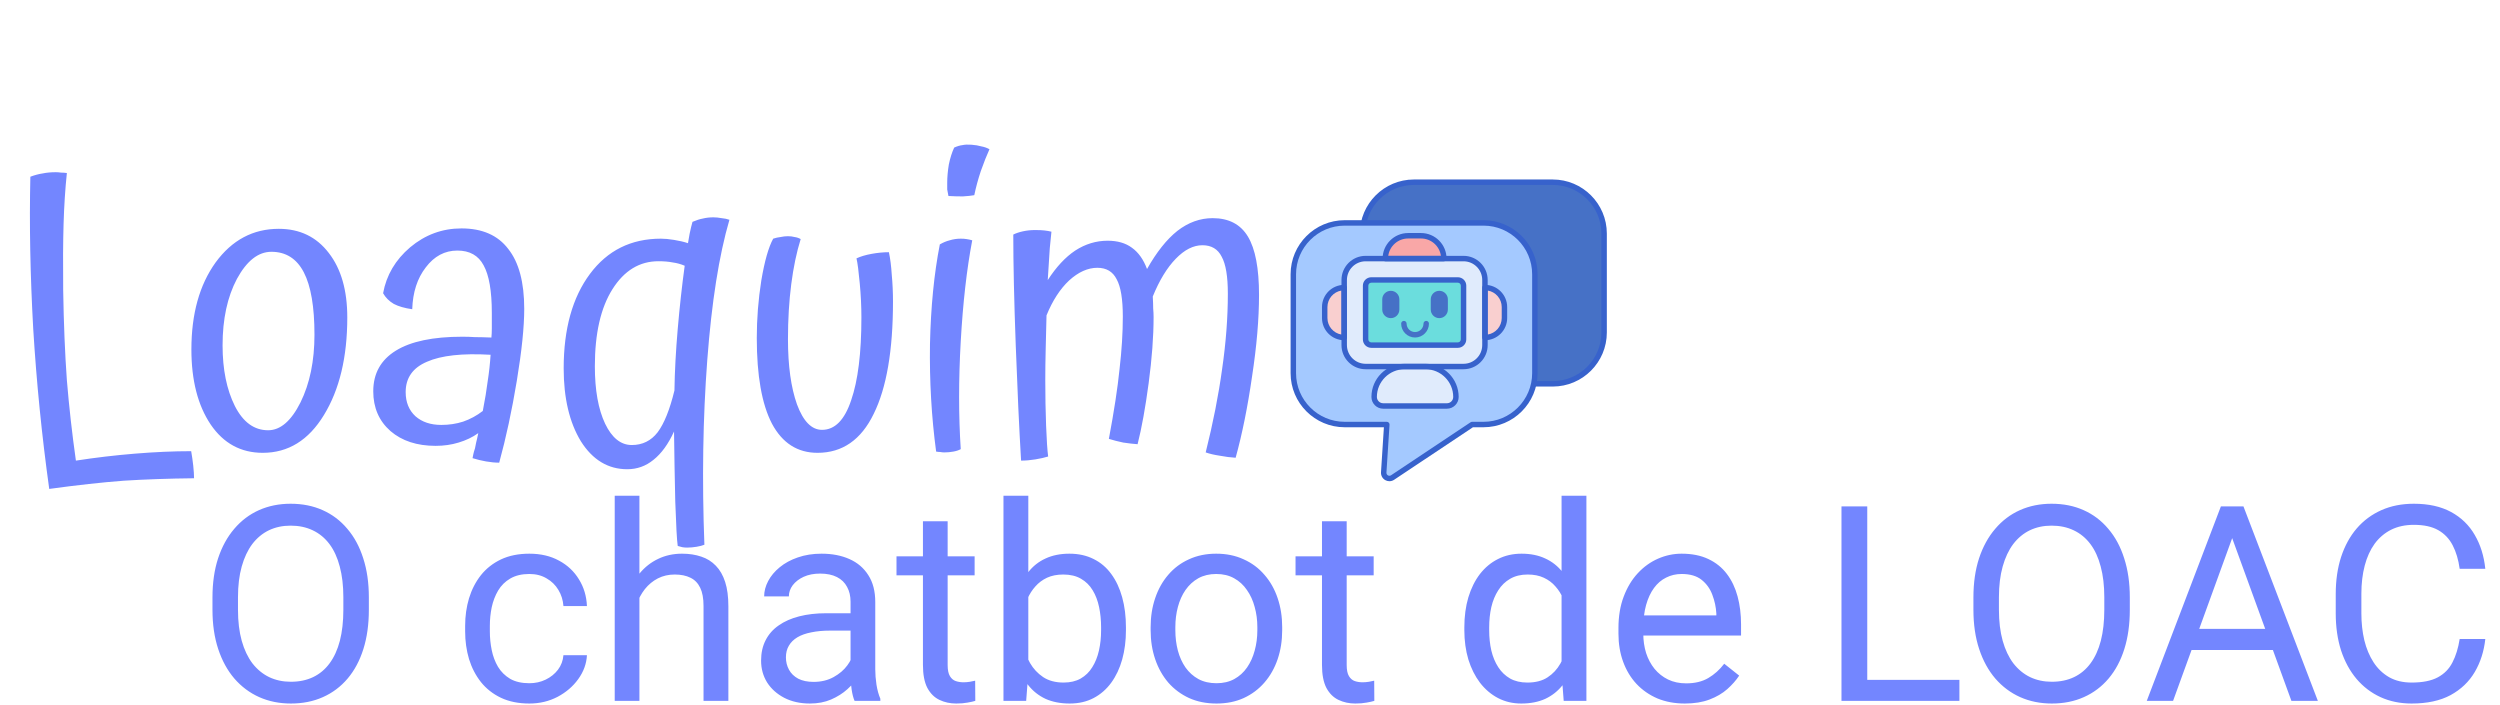 <svg width="585" height="165" viewBox="0 0 585 165" fill="none" xmlns="http://www.w3.org/2000/svg">
<path d="M44.736 105.576C44.928 106.664 45.088 107.784 45.216 108.936C45.344 110.152 45.408 111.144 45.408 111.912C39.456 111.976 33.952 112.168 28.896 112.488C23.84 112.872 18.048 113.512 11.52 114.408C9.792 101.992 8.544 89.512 7.776 76.968C7.072 64.36 6.848 52.488 7.104 41.352C8.128 40.968 9.088 40.712 9.984 40.584C10.88 40.392 11.904 40.296 13.056 40.296C13.44 40.296 13.856 40.328 14.304 40.392C14.752 40.392 15.2 40.424 15.648 40.488C15.264 44.136 15.008 48.072 14.88 52.296C14.752 56.52 14.72 61.704 14.784 67.848C14.912 75.72 15.2 82.76 15.648 88.968C16.16 95.176 16.864 101.448 17.76 107.784C22.304 107.08 26.912 106.536 31.584 106.152C36.256 105.768 40.64 105.576 44.736 105.576ZM44.786 81.768C44.786 73.448 46.674 66.664 50.45 61.416C54.29 56.168 59.218 53.544 65.234 53.544C70.162 53.544 74.066 55.432 76.946 59.208C79.826 62.92 81.266 67.944 81.266 74.28C81.266 83.56 79.442 91.176 75.794 97.128C72.21 103.016 67.442 105.96 61.49 105.96C56.37 105.96 52.306 103.752 49.298 99.336C46.29 94.856 44.786 89 44.786 81.768ZM73.586 78.312C73.586 71.784 72.754 66.92 71.09 63.72C69.426 60.52 66.898 58.92 63.506 58.92C60.434 58.92 57.746 61.032 55.442 65.256C53.202 69.48 52.082 74.664 52.082 80.808C52.082 86.44 53.042 91.176 54.962 95.016C56.882 98.792 59.474 100.68 62.738 100.68C65.618 100.68 68.146 98.504 70.322 94.152C72.498 89.736 73.586 84.456 73.586 78.312ZM122.67 72.264C122.67 76.488 122.094 82.088 120.942 89.064C119.79 96.04 118.414 102.44 116.814 108.264C115.854 108.264 114.83 108.168 113.742 107.976C112.654 107.784 111.598 107.528 110.574 107.208C110.638 106.952 110.702 106.632 110.766 106.248C110.83 105.928 110.958 105.48 111.15 104.904C111.342 103.88 111.502 103.144 111.63 102.696C111.758 102.184 111.854 101.736 111.918 101.352C110.574 102.312 109.038 103.048 107.31 103.56C105.646 104.072 103.854 104.328 101.934 104.328C97.582 104.328 94.062 103.176 91.374 100.872C88.686 98.504 87.342 95.4 87.342 91.56C87.342 87.4 89.102 84.232 92.622 82.056C96.142 79.88 101.326 78.792 108.174 78.792C109.198 78.792 110.19 78.824 111.15 78.888C112.11 78.888 113.39 78.92 114.99 78.984C115.054 78.344 115.086 77.64 115.086 76.872C115.086 76.104 115.086 74.888 115.086 73.224C115.086 68.104 114.446 64.392 113.166 62.088C111.95 59.784 109.902 58.632 107.022 58.632C104.078 58.632 101.614 59.944 99.63 62.568C97.646 65.128 96.59 68.392 96.462 72.36C94.67 72.104 93.23 71.688 92.142 71.112C91.054 70.472 90.222 69.64 89.646 68.616C90.414 64.392 92.526 60.808 95.982 57.864C99.502 54.92 103.502 53.448 107.982 53.448C112.846 53.448 116.494 55.048 118.926 58.248C121.422 61.384 122.67 66.056 122.67 72.264ZM94.926 91.752C94.926 94.12 95.694 96.008 97.23 97.416C98.766 98.76 100.782 99.432 103.278 99.432C105.07 99.432 106.766 99.176 108.366 98.664C110.03 98.088 111.566 97.256 112.974 96.168C113.486 93.544 113.87 91.208 114.126 89.16C114.446 87.112 114.67 85.064 114.798 83.016C108.206 82.632 103.246 83.176 99.918 84.648C96.59 86.056 94.926 88.424 94.926 91.752ZM164.828 127.464C164.38 127.656 163.772 127.816 163.004 127.944C162.236 128.072 161.5 128.136 160.796 128.136C160.348 128.136 159.964 128.104 159.644 128.04C159.324 127.976 158.972 127.88 158.588 127.752C158.396 126.472 158.204 123.016 158.012 117.384C157.884 111.816 157.788 106.344 157.724 100.968C156.38 103.912 154.78 106.12 152.924 107.592C151.132 109.064 149.084 109.8 146.78 109.8C142.3 109.8 138.684 107.624 135.932 103.272C133.244 98.856 131.9 93.16 131.9 86.184C131.9 76.968 133.948 69.608 138.044 64.104C142.14 58.6 147.676 55.848 154.652 55.848C155.548 55.848 156.572 55.944 157.724 56.136C158.94 56.328 160.028 56.584 160.988 56.904C161.052 56.584 161.18 55.848 161.372 54.696C161.628 53.48 161.852 52.552 162.044 51.912C162.94 51.528 163.74 51.272 164.444 51.144C165.212 50.952 166.044 50.856 166.94 50.856C167.516 50.856 168.156 50.92 168.86 51.048C169.564 51.112 170.172 51.24 170.684 51.432C168.252 59.752 166.524 70.696 165.5 84.264C164.476 97.832 164.252 112.232 164.828 127.464ZM139.196 85.704C139.196 91.272 139.996 95.752 141.596 99.144C143.196 102.472 145.276 104.136 147.836 104.136C150.332 104.136 152.348 103.144 153.884 101.16C155.42 99.112 156.732 95.848 157.82 91.368C157.884 86.952 158.14 82.152 158.588 76.968C159.036 71.784 159.58 66.856 160.22 62.184C159.324 61.8 158.396 61.544 157.436 61.416C156.476 61.224 155.356 61.128 154.076 61.128C149.66 61.128 146.076 63.304 143.324 67.656C140.572 72.008 139.196 78.024 139.196 85.704ZM191.296 105.96C186.624 105.96 183.072 103.688 180.64 99.144C178.272 94.6 177.088 87.912 177.088 79.08C177.088 74.6 177.44 70.12 178.144 65.64C178.912 61.096 179.84 57.832 180.928 55.848C181.504 55.656 182.08 55.528 182.656 55.464C183.232 55.336 183.808 55.272 184.384 55.272C184.96 55.272 185.472 55.336 185.92 55.464C186.432 55.528 186.912 55.688 187.36 55.944C186.4 59.016 185.664 62.536 185.152 66.504C184.64 70.472 184.384 74.76 184.384 79.368C184.384 85.576 185.088 90.664 186.496 94.632C187.968 98.6 189.92 100.584 192.352 100.584C195.36 100.584 197.632 98.28 199.168 93.672C200.768 89.064 201.568 82.6 201.568 74.28C201.568 71.72 201.44 69.064 201.184 66.312C200.928 63.496 200.672 61.544 200.416 60.456C201.376 60.008 202.56 59.656 203.968 59.4C205.376 59.144 206.72 59.016 208 59.016C208.32 60.488 208.544 62.248 208.672 64.296C208.864 66.344 208.96 68.424 208.96 70.536C208.96 81.992 207.456 90.76 204.448 96.84C201.504 102.92 197.12 105.96 191.296 105.96ZM227.311 33.864C228.207 33.928 228.975 34.056 229.615 34.248C230.319 34.376 230.959 34.6 231.535 34.92C230.895 36.328 230.223 38.024 229.519 40.008C228.879 41.928 228.367 43.816 227.983 45.672C227.279 45.8 226.383 45.896 225.295 45.96C224.207 45.96 223.087 45.928 221.935 45.864C221.807 45.288 221.711 44.776 221.647 44.328C221.647 43.816 221.647 43.304 221.647 42.792C221.647 41.448 221.775 40.008 222.031 38.472C222.351 36.936 222.767 35.624 223.279 34.536C223.983 34.216 224.623 34.024 225.199 33.96C225.775 33.832 226.479 33.8 227.311 33.864ZM219.919 57.192C220.687 56.744 221.455 56.424 222.223 56.232C223.055 55.976 223.919 55.848 224.815 55.848C225.327 55.848 225.775 55.88 226.159 55.944C226.607 56.008 227.055 56.104 227.503 56.232C226.223 62.952 225.327 70.824 224.815 79.848C224.303 88.872 224.303 97.288 224.815 105.096C224.367 105.352 223.791 105.544 223.087 105.672C222.383 105.8 221.679 105.864 220.975 105.864C220.655 105.864 220.335 105.832 220.015 105.768C219.759 105.768 219.439 105.736 219.055 105.672C217.967 97.544 217.487 89.16 217.615 80.52C217.807 71.816 218.575 64.04 219.919 57.192ZM244.596 88.968C244.596 92.68 244.66 96.232 244.788 99.624C244.916 102.952 245.076 105.352 245.268 106.824C244.436 107.08 243.444 107.304 242.292 107.496C241.14 107.688 240.02 107.784 238.932 107.784C238.484 100.232 238.068 91.24 237.684 80.808C237.3 70.376 237.108 61.736 237.108 54.888C237.748 54.568 238.516 54.312 239.412 54.12C240.308 53.928 241.236 53.832 242.196 53.832C243.156 53.832 243.892 53.864 244.404 53.928C244.98 53.992 245.524 54.088 246.036 54.216C245.972 54.856 245.844 56.136 245.652 58.056C245.524 59.912 245.364 62.408 245.172 65.544C247.156 62.472 249.3 60.168 251.604 58.632C253.972 57.096 256.5 56.328 259.188 56.328C261.492 56.328 263.38 56.872 264.852 57.96C266.388 59.048 267.572 60.712 268.404 62.952C270.644 58.984 273.012 56.008 275.508 54.024C278.068 52.04 280.82 51.048 283.764 51.048C287.54 51.048 290.292 52.488 292.02 55.368C293.748 58.248 294.612 62.792 294.612 69C294.612 74.632 294.068 81 292.98 88.104C291.956 95.208 290.676 101.544 289.14 107.112C287.988 107.048 286.74 106.888 285.396 106.632C284.116 106.44 283.028 106.184 282.132 105.864C283.86 98.952 285.14 92.456 285.972 86.376C286.868 80.232 287.316 74.344 287.316 68.712C287.316 64.68 286.836 61.8 285.876 60.072C284.98 58.28 283.476 57.384 281.364 57.384C279.252 57.384 277.172 58.44 275.124 60.552C273.076 62.664 271.284 65.608 269.748 69.384C269.812 70.472 269.844 71.4 269.844 72.168C269.908 72.872 269.94 73.544 269.94 74.184C269.94 78.728 269.556 83.88 268.788 89.64C268.02 95.4 267.156 100.168 266.196 103.944C265.236 103.88 264.116 103.752 262.836 103.56C261.62 103.304 260.5 103.016 259.476 102.696C260.692 96.232 261.524 90.792 261.972 86.376C262.484 81.96 262.74 77.864 262.74 74.088C262.74 69.992 262.26 67.08 261.3 65.352C260.404 63.56 258.9 62.664 256.788 62.664C254.548 62.664 252.34 63.656 250.164 65.64C248.052 67.624 246.292 70.344 244.884 73.8C244.82 76.36 244.756 78.984 244.692 81.672C244.628 84.296 244.596 86.728 244.596 88.968Z" fill="#7386FF"/>
<path d="M86.312 139.812V142.688C86.312 146.104 85.885 149.167 85.031 151.875C84.177 154.583 82.948 156.885 81.344 158.781C79.74 160.677 77.812 162.125 75.562 163.125C73.333 164.125 70.833 164.625 68.062 164.625C65.375 164.625 62.906 164.125 60.656 163.125C58.427 162.125 56.49 160.677 54.844 158.781C53.219 156.885 51.958 154.583 51.062 151.875C50.167 149.167 49.719 146.104 49.719 142.688V139.812C49.719 136.396 50.156 133.344 51.031 130.656C51.927 127.948 53.188 125.646 54.812 123.75C56.438 121.833 58.365 120.375 60.594 119.375C62.844 118.375 65.312 117.875 68 117.875C70.771 117.875 73.271 118.375 75.5 119.375C77.75 120.375 79.677 121.833 81.281 123.75C82.906 125.646 84.146 127.948 85 130.656C85.875 133.344 86.312 136.396 86.312 139.812ZM80.344 142.688V139.75C80.344 137.042 80.062 134.646 79.5 132.562C78.958 130.479 78.156 128.729 77.094 127.312C76.031 125.896 74.729 124.823 73.188 124.094C71.667 123.365 69.938 123 68 123C66.125 123 64.427 123.365 62.906 124.094C61.406 124.823 60.115 125.896 59.031 127.312C57.969 128.729 57.146 130.479 56.562 132.562C55.979 134.646 55.688 137.042 55.688 139.75V142.688C55.688 145.417 55.979 147.833 56.562 149.938C57.146 152.021 57.979 153.781 59.062 155.219C60.167 156.635 61.469 157.708 62.969 158.438C64.49 159.167 66.188 159.531 68.062 159.531C70.021 159.531 71.76 159.167 73.281 158.438C74.802 157.708 76.083 156.635 77.125 155.219C78.188 153.781 78.99 152.021 79.531 149.938C80.073 147.833 80.344 145.417 80.344 142.688ZM123.875 159.875C125.25 159.875 126.521 159.594 127.688 159.031C128.854 158.469 129.812 157.698 130.562 156.719C131.312 155.719 131.74 154.583 131.844 153.312H137.344C137.24 155.312 136.562 157.177 135.312 158.906C134.083 160.615 132.469 162 130.469 163.062C128.469 164.104 126.271 164.625 123.875 164.625C121.333 164.625 119.115 164.177 117.219 163.281C115.344 162.385 113.781 161.156 112.531 159.594C111.302 158.031 110.375 156.24 109.75 154.219C109.146 152.177 108.844 150.021 108.844 147.75V146.438C108.844 144.167 109.146 142.021 109.75 140C110.375 137.958 111.302 136.156 112.531 134.594C113.781 133.031 115.344 131.802 117.219 130.906C119.115 130.01 121.333 129.562 123.875 129.562C126.521 129.562 128.833 130.104 130.812 131.188C132.792 132.25 134.344 133.708 135.469 135.562C136.615 137.396 137.24 139.479 137.344 141.812H131.844C131.74 140.417 131.344 139.156 130.656 138.031C129.99 136.906 129.073 136.01 127.906 135.344C126.76 134.656 125.417 134.312 123.875 134.312C122.104 134.312 120.615 134.667 119.406 135.375C118.219 136.062 117.271 137 116.562 138.188C115.875 139.354 115.375 140.656 115.062 142.094C114.771 143.51 114.625 144.958 114.625 146.438V147.75C114.625 149.229 114.771 150.688 115.062 152.125C115.354 153.562 115.844 154.865 116.531 156.031C117.24 157.198 118.188 158.135 119.375 158.844C120.583 159.531 122.083 159.875 123.875 159.875ZM149.625 116V164H143.844V116H149.625ZM148.25 145.812L145.844 145.719C145.865 143.406 146.208 141.271 146.875 139.312C147.542 137.333 148.479 135.615 149.688 134.156C150.896 132.698 152.333 131.573 154 130.781C155.688 129.969 157.552 129.562 159.594 129.562C161.26 129.562 162.76 129.792 164.094 130.25C165.427 130.688 166.562 131.396 167.5 132.375C168.458 133.354 169.188 134.625 169.688 136.188C170.188 137.729 170.438 139.615 170.438 141.844V164H164.625V141.781C164.625 140.01 164.365 138.594 163.844 137.531C163.323 136.448 162.562 135.667 161.562 135.188C160.562 134.688 159.333 134.438 157.875 134.438C156.438 134.438 155.125 134.74 153.938 135.344C152.771 135.948 151.76 136.781 150.906 137.844C150.073 138.906 149.417 140.125 148.938 141.5C148.479 142.854 148.25 144.292 148.25 145.812ZM199.031 158.219V140.812C199.031 139.479 198.76 138.323 198.219 137.344C197.698 136.344 196.906 135.573 195.844 135.031C194.781 134.49 193.469 134.219 191.906 134.219C190.448 134.219 189.167 134.469 188.062 134.969C186.979 135.469 186.125 136.125 185.5 136.938C184.896 137.75 184.594 138.625 184.594 139.562H178.812C178.812 138.354 179.125 137.156 179.75 135.969C180.375 134.781 181.271 133.708 182.438 132.75C183.625 131.771 185.042 131 186.688 130.438C188.354 129.854 190.208 129.562 192.25 129.562C194.708 129.562 196.875 129.979 198.75 130.812C200.646 131.646 202.125 132.906 203.188 134.594C204.271 136.26 204.812 138.354 204.812 140.875V156.625C204.812 157.75 204.906 158.948 205.094 160.219C205.302 161.49 205.604 162.583 206 163.5V164H199.969C199.677 163.333 199.448 162.448 199.281 161.344C199.115 160.219 199.031 159.177 199.031 158.219ZM200.031 143.5L200.094 147.562H194.25C192.604 147.562 191.135 147.698 189.844 147.969C188.552 148.219 187.469 148.604 186.594 149.125C185.719 149.646 185.052 150.302 184.594 151.094C184.135 151.865 183.906 152.771 183.906 153.812C183.906 154.875 184.146 155.844 184.625 156.719C185.104 157.594 185.823 158.292 186.781 158.812C187.76 159.312 188.958 159.562 190.375 159.562C192.146 159.562 193.708 159.188 195.062 158.438C196.417 157.688 197.49 156.771 198.281 155.688C199.094 154.604 199.531 153.552 199.594 152.531L202.062 155.312C201.917 156.188 201.521 157.156 200.875 158.219C200.229 159.281 199.365 160.302 198.281 161.281C197.219 162.24 195.948 163.042 194.469 163.688C193.01 164.312 191.365 164.625 189.531 164.625C187.24 164.625 185.229 164.177 183.5 163.281C181.792 162.385 180.458 161.188 179.5 159.688C178.562 158.167 178.094 156.469 178.094 154.594C178.094 152.781 178.448 151.188 179.156 149.812C179.865 148.417 180.885 147.26 182.219 146.344C183.552 145.406 185.156 144.698 187.031 144.219C188.906 143.74 191 143.5 193.312 143.5H200.031ZM228.062 130.188V134.625H209.781V130.188H228.062ZM215.969 121.969H221.75V155.625C221.75 156.771 221.927 157.635 222.281 158.219C222.635 158.802 223.094 159.188 223.656 159.375C224.219 159.562 224.823 159.656 225.469 159.656C225.948 159.656 226.448 159.615 226.969 159.531C227.51 159.427 227.917 159.344 228.188 159.281L228.219 164C227.76 164.146 227.156 164.281 226.406 164.406C225.677 164.552 224.792 164.625 223.75 164.625C222.333 164.625 221.031 164.344 219.844 163.781C218.656 163.219 217.708 162.281 217 160.969C216.312 159.635 215.969 157.844 215.969 155.594V121.969ZM234.812 116H240.625V157.438L240.125 164H234.812V116ZM263.469 146.812V147.469C263.469 149.927 263.177 152.208 262.594 154.312C262.01 156.396 261.156 158.208 260.031 159.75C258.906 161.292 257.531 162.49 255.906 163.344C254.281 164.198 252.417 164.625 250.312 164.625C248.167 164.625 246.281 164.26 244.656 163.531C243.052 162.781 241.698 161.708 240.594 160.312C239.49 158.917 238.604 157.229 237.938 155.25C237.292 153.271 236.844 151.042 236.594 148.562V145.688C236.844 143.188 237.292 140.948 237.938 138.969C238.604 136.99 239.49 135.302 240.594 133.906C241.698 132.49 243.052 131.417 244.656 130.688C246.26 129.938 248.125 129.562 250.25 129.562C252.375 129.562 254.26 129.979 255.906 130.812C257.552 131.625 258.927 132.792 260.031 134.312C261.156 135.833 262.01 137.656 262.594 139.781C263.177 141.885 263.469 144.229 263.469 146.812ZM257.656 147.469V146.812C257.656 145.125 257.5 143.542 257.188 142.062C256.875 140.562 256.375 139.25 255.688 138.125C255 136.979 254.094 136.083 252.969 135.438C251.844 134.771 250.458 134.438 248.812 134.438C247.354 134.438 246.083 134.688 245 135.188C243.938 135.688 243.031 136.365 242.281 137.219C241.531 138.052 240.917 139.01 240.438 140.094C239.979 141.156 239.635 142.26 239.406 143.406V150.938C239.74 152.396 240.281 153.802 241.031 155.156C241.802 156.49 242.823 157.583 244.094 158.438C245.385 159.292 246.979 159.719 248.875 159.719C250.438 159.719 251.771 159.406 252.875 158.781C254 158.135 254.906 157.25 255.594 156.125C256.302 155 256.823 153.698 257.156 152.219C257.49 150.74 257.656 149.156 257.656 147.469ZM269.25 147.469V146.75C269.25 144.312 269.604 142.052 270.312 139.969C271.021 137.865 272.042 136.042 273.375 134.5C274.708 132.938 276.323 131.729 278.219 130.875C280.115 130 282.24 129.562 284.594 129.562C286.969 129.562 289.104 130 291 130.875C292.917 131.729 294.542 132.938 295.875 134.5C297.229 136.042 298.26 137.865 298.969 139.969C299.677 142.052 300.031 144.312 300.031 146.75V147.469C300.031 149.906 299.677 152.167 298.969 154.25C298.26 156.333 297.229 158.156 295.875 159.719C294.542 161.26 292.927 162.469 291.031 163.344C289.156 164.198 287.031 164.625 284.656 164.625C282.281 164.625 280.146 164.198 278.25 163.344C276.354 162.469 274.729 161.26 273.375 159.719C272.042 158.156 271.021 156.333 270.312 154.25C269.604 152.167 269.25 149.906 269.25 147.469ZM275.031 146.75V147.469C275.031 149.156 275.229 150.75 275.625 152.25C276.021 153.729 276.615 155.042 277.406 156.188C278.219 157.333 279.229 158.24 280.438 158.906C281.646 159.552 283.052 159.875 284.656 159.875C286.24 159.875 287.625 159.552 288.812 158.906C290.021 158.24 291.021 157.333 291.812 156.188C292.604 155.042 293.198 153.729 293.594 152.25C294.01 150.75 294.219 149.156 294.219 147.469V146.75C294.219 145.083 294.01 143.51 293.594 142.031C293.198 140.531 292.594 139.208 291.781 138.062C290.99 136.896 289.99 135.979 288.781 135.312C287.594 134.646 286.198 134.312 284.594 134.312C283.01 134.312 281.615 134.646 280.406 135.312C279.219 135.979 278.219 136.896 277.406 138.062C276.615 139.208 276.021 140.531 275.625 142.031C275.229 143.51 275.031 145.083 275.031 146.75ZM321.438 130.188V134.625H303.156V130.188H321.438ZM309.344 121.969H315.125V155.625C315.125 156.771 315.302 157.635 315.656 158.219C316.01 158.802 316.469 159.188 317.031 159.375C317.594 159.562 318.198 159.656 318.844 159.656C319.323 159.656 319.823 159.615 320.344 159.531C320.885 159.427 321.292 159.344 321.562 159.281L321.594 164C321.135 164.146 320.531 164.281 319.781 164.406C319.052 164.552 318.167 164.625 317.125 164.625C315.708 164.625 314.406 164.344 313.219 163.781C312.031 163.219 311.083 162.281 310.375 160.969C309.688 159.635 309.344 157.844 309.344 155.594V121.969ZM365.406 157.438V116H371.219V164H365.906L365.406 157.438ZM342.656 147.469V146.812C342.656 144.229 342.969 141.885 343.594 139.781C344.24 137.656 345.146 135.833 346.312 134.312C347.5 132.792 348.906 131.625 350.531 130.812C352.177 129.979 354.01 129.562 356.031 129.562C358.156 129.562 360.01 129.938 361.594 130.688C363.198 131.417 364.552 132.49 365.656 133.906C366.781 135.302 367.667 136.99 368.312 138.969C368.958 140.948 369.406 143.188 369.656 145.688V148.562C369.427 151.042 368.979 153.271 368.312 155.25C367.667 157.229 366.781 158.917 365.656 160.312C364.552 161.708 363.198 162.781 361.594 163.531C359.99 164.26 358.115 164.625 355.969 164.625C353.99 164.625 352.177 164.198 350.531 163.344C348.906 162.49 347.5 161.292 346.312 159.75C345.146 158.208 344.24 156.396 343.594 154.312C342.969 152.208 342.656 149.927 342.656 147.469ZM348.469 146.812V147.469C348.469 149.156 348.635 150.74 348.969 152.219C349.323 153.698 349.865 155 350.594 156.125C351.323 157.25 352.25 158.135 353.375 158.781C354.5 159.406 355.844 159.719 357.406 159.719C359.323 159.719 360.896 159.312 362.125 158.5C363.375 157.688 364.375 156.615 365.125 155.281C365.875 153.948 366.458 152.5 366.875 150.938V143.406C366.625 142.26 366.26 141.156 365.781 140.094C365.323 139.01 364.719 138.052 363.969 137.219C363.24 136.365 362.333 135.688 361.25 135.188C360.188 134.688 358.927 134.438 357.469 134.438C355.885 134.438 354.521 134.771 353.375 135.438C352.25 136.083 351.323 136.979 350.594 138.125C349.865 139.25 349.323 140.562 348.969 142.062C348.635 143.542 348.469 145.125 348.469 146.812ZM394.25 164.625C391.896 164.625 389.76 164.229 387.844 163.438C385.948 162.625 384.312 161.49 382.938 160.031C381.583 158.573 380.542 156.844 379.812 154.844C379.083 152.844 378.719 150.656 378.719 148.281V146.969C378.719 144.219 379.125 141.771 379.938 139.625C380.75 137.458 381.854 135.625 383.25 134.125C384.646 132.625 386.229 131.49 388 130.719C389.771 129.948 391.604 129.562 393.5 129.562C395.917 129.562 398 129.979 399.75 130.812C401.521 131.646 402.969 132.812 404.094 134.312C405.219 135.792 406.052 137.542 406.594 139.562C407.135 141.562 407.406 143.75 407.406 146.125V148.719H382.156V144H401.625V143.562C401.542 142.062 401.229 140.604 400.688 139.188C400.167 137.771 399.333 136.604 398.188 135.688C397.042 134.771 395.479 134.312 393.5 134.312C392.188 134.312 390.979 134.594 389.875 135.156C388.771 135.698 387.823 136.51 387.031 137.594C386.24 138.677 385.625 140 385.188 141.562C384.75 143.125 384.531 144.927 384.531 146.969V148.281C384.531 149.885 384.75 151.396 385.188 152.812C385.646 154.208 386.302 155.438 387.156 156.5C388.031 157.562 389.083 158.396 390.312 159C391.562 159.604 392.979 159.906 394.562 159.906C396.604 159.906 398.333 159.49 399.75 158.656C401.167 157.823 402.406 156.708 403.469 155.312L406.969 158.094C406.24 159.198 405.312 160.25 404.188 161.25C403.062 162.25 401.677 163.062 400.031 163.688C398.406 164.312 396.479 164.625 394.25 164.625ZM458.5 159.094V164H435.75V159.094H458.5ZM436.938 118.5V164H430.906V118.5H436.938ZM498.375 139.812V142.688C498.375 146.104 497.948 149.167 497.094 151.875C496.24 154.583 495.01 156.885 493.406 158.781C491.802 160.677 489.875 162.125 487.625 163.125C485.396 164.125 482.896 164.625 480.125 164.625C477.438 164.625 474.969 164.125 472.719 163.125C470.49 162.125 468.552 160.677 466.906 158.781C465.281 156.885 464.021 154.583 463.125 151.875C462.229 149.167 461.781 146.104 461.781 142.688V139.812C461.781 136.396 462.219 133.344 463.094 130.656C463.99 127.948 465.25 125.646 466.875 123.75C468.5 121.833 470.427 120.375 472.656 119.375C474.906 118.375 477.375 117.875 480.062 117.875C482.833 117.875 485.333 118.375 487.562 119.375C489.812 120.375 491.74 121.833 493.344 123.75C494.969 125.646 496.208 127.948 497.062 130.656C497.938 133.344 498.375 136.396 498.375 139.812ZM492.406 142.688V139.75C492.406 137.042 492.125 134.646 491.562 132.562C491.021 130.479 490.219 128.729 489.156 127.312C488.094 125.896 486.792 124.823 485.25 124.094C483.729 123.365 482 123 480.062 123C478.188 123 476.49 123.365 474.969 124.094C473.469 124.823 472.177 125.896 471.094 127.312C470.031 128.729 469.208 130.479 468.625 132.562C468.042 134.646 467.75 137.042 467.75 139.75V142.688C467.75 145.417 468.042 147.833 468.625 149.938C469.208 152.021 470.042 153.781 471.125 155.219C472.229 156.635 473.531 157.708 475.031 158.438C476.552 159.167 478.25 159.531 480.125 159.531C482.083 159.531 483.823 159.167 485.344 158.438C486.865 157.708 488.146 156.635 489.188 155.219C490.25 153.781 491.052 152.021 491.594 149.938C492.135 147.833 492.406 145.417 492.406 142.688ZM523.562 122.531L508.5 164H502.344L519.688 118.5H523.656L523.562 122.531ZM536.188 164L521.094 122.531L521 118.5H524.969L542.375 164H536.188ZM535.406 147.156V152.094H509.844V147.156H535.406ZM575.562 149.531H581.562C581.25 152.406 580.427 154.979 579.094 157.25C577.76 159.521 575.875 161.323 573.438 162.656C571 163.969 567.958 164.625 564.312 164.625C561.646 164.625 559.219 164.125 557.031 163.125C554.865 162.125 553 160.708 551.438 158.875C549.875 157.021 548.667 154.802 547.812 152.219C546.979 149.615 546.562 146.719 546.562 143.531V139C546.562 135.812 546.979 132.927 547.812 130.344C548.667 127.74 549.885 125.51 551.469 123.656C553.073 121.802 555 120.375 557.25 119.375C559.5 118.375 562.031 117.875 564.844 117.875C568.281 117.875 571.188 118.521 573.562 119.812C575.938 121.104 577.781 122.896 579.094 125.188C580.427 127.458 581.25 130.094 581.562 133.094H575.562C575.271 130.969 574.729 129.146 573.938 127.625C573.146 126.083 572.021 124.896 570.562 124.062C569.104 123.229 567.198 122.812 564.844 122.812C562.823 122.812 561.042 123.198 559.5 123.969C557.979 124.74 556.698 125.833 555.656 127.25C554.635 128.667 553.865 130.365 553.344 132.344C552.823 134.323 552.562 136.521 552.562 138.938V143.531C552.562 145.76 552.792 147.854 553.25 149.812C553.729 151.771 554.448 153.49 555.406 154.969C556.365 156.448 557.583 157.615 559.062 158.469C560.542 159.302 562.292 159.719 564.312 159.719C566.875 159.719 568.917 159.312 570.438 158.5C571.958 157.688 573.104 156.521 573.875 155C574.667 153.479 575.229 151.656 575.562 149.531Z" fill="#7386FF"/>
<path d="M375.362 77.798V54.655C375.362 48.018 369.982 42.638 363.345 42.638H330.855C324.218 42.638 318.839 48.018 318.839 54.655V77.798C318.839 84.435 324.219 89.815 330.855 89.815H340.712H360.674H363.345C369.982 89.815 375.362 84.435 375.362 77.798Z" fill="#4671C6"/>
<path d="M363.345 90.453H330.855C323.878 90.453 318.201 84.776 318.201 77.799V54.655C318.201 47.677 323.878 42 330.855 42H363.345C370.323 42 376 47.677 376 54.655V77.798C376 84.776 370.323 90.453 363.345 90.453ZM330.855 43.276C324.581 43.276 319.476 48.38 319.476 54.655V77.798C319.476 84.073 324.581 89.177 330.855 89.177H363.345C369.62 89.177 374.724 84.073 374.724 77.798V54.655C374.724 48.38 369.62 43.276 363.345 43.276H330.855Z" fill="#3762CC"/>
<path d="M347.145 52.162H314.655C308.018 52.162 302.638 57.543 302.638 64.179V87.323C302.638 93.96 308.018 99.34 314.655 99.34H324.512L323.791 110.545C323.72 111.648 324.944 112.355 325.864 111.742L344.474 99.34H347.145C353.782 99.34 359.162 93.96 359.162 87.323V64.179C359.162 57.543 353.782 52.162 347.145 52.162Z" fill="#A4C9FF"/>
<path d="M342.472 85.764H319.551C316.785 85.764 314.544 83.522 314.544 80.757V65.513C314.544 62.748 316.785 60.506 319.551 60.506H342.472C345.237 60.506 347.479 62.748 347.479 65.513V80.757C347.478 83.522 345.237 85.764 342.472 85.764Z" fill="#E0EBFC"/>
<path d="M319.55 79.422V66.848C319.55 66.111 320.148 65.513 320.886 65.513H341.136C341.874 65.513 342.472 66.111 342.472 66.848V79.422C342.472 80.159 341.874 80.757 341.136 80.757H320.886C320.148 80.757 319.55 80.159 319.55 79.422Z" fill="#6BDDDD"/>
<path d="M337.854 60.506H324.168C324.168 57.557 326.559 55.166 329.509 55.166H332.514C335.463 55.166 337.854 57.557 337.854 60.506Z" fill="#F9A7A7"/>
<path d="M347.478 78.977V67.294C349.998 67.294 352.04 69.336 352.04 71.856V74.415C352.041 76.934 349.998 78.977 347.478 78.977Z" fill="#F9CFCF"/>
<path d="M314.544 78.977C312.024 78.977 309.982 76.934 309.982 74.415V71.856C309.982 69.336 312.024 67.294 314.544 67.294V78.977Z" fill="#F9CFCF"/>
<path d="M338.577 95H323.668C322.5 95 321.553 94.053 321.553 92.885C321.553 88.952 324.742 85.764 328.674 85.764H333.57C337.503 85.764 340.691 88.952 340.691 92.885C340.691 94.053 339.745 95 338.577 95Z" fill="#E0EBFC"/>
<path d="M325.448 74.445C324.342 74.445 323.445 73.548 323.445 72.442V70.05C323.445 68.944 324.342 68.048 325.448 68.048C326.554 68.048 327.451 68.944 327.451 70.05V72.442C327.451 73.548 326.554 74.445 325.448 74.445Z" fill="#4671C6"/>
<path d="M336.797 74.445C335.691 74.445 334.794 73.548 334.794 72.442V70.05C334.794 68.944 335.691 68.048 336.797 68.048C337.903 68.048 338.8 68.944 338.8 70.05V72.442C338.8 73.548 337.903 74.445 336.797 74.445Z" fill="#4671C6"/>
<path d="M331.123 78.977C329.329 78.977 327.871 77.518 327.871 75.725C327.871 75.373 328.156 75.087 328.509 75.087C328.861 75.087 329.147 75.373 329.147 75.725C329.147 76.814 330.033 77.701 331.123 77.701C332.212 77.701 333.098 76.814 333.098 75.725C333.098 75.373 333.384 75.087 333.736 75.087C334.088 75.087 334.374 75.373 334.374 75.725C334.374 77.518 332.915 78.977 331.123 78.977Z" fill="#4671C6"/>
<path d="M325.124 112.606C324.785 112.606 324.446 112.518 324.137 112.34C323.482 111.962 323.106 111.259 323.154 110.505L323.832 99.978H314.655C307.677 99.977 302 94.301 302 87.323V64.179C302 57.202 307.677 51.525 314.655 51.525H347.145C354.122 51.525 359.799 57.202 359.799 64.179V87.323C359.799 94.3 354.122 99.977 347.145 99.977H344.667L326.217 112.273C325.885 112.495 325.505 112.606 325.124 112.606ZM314.655 52.8C308.381 52.8 303.276 57.905 303.276 64.179V87.323C303.276 93.597 308.381 98.701 314.655 98.701H324.512C324.688 98.701 324.857 98.775 324.977 98.903C325.098 99.032 325.16 99.205 325.149 99.381L324.427 110.586C324.41 110.857 324.54 111.099 324.775 111.235C325.01 111.371 325.285 111.361 325.51 111.211L344.12 98.809C344.225 98.739 344.348 98.702 344.474 98.702H347.145C353.419 98.702 358.524 93.597 358.524 87.323V64.179C358.524 57.905 353.419 52.8 347.145 52.8H314.655Z" fill="#3762CC"/>
<path d="M342.472 86.402H319.551C316.438 86.402 313.906 83.87 313.906 80.757V65.513C313.906 62.401 316.438 59.868 319.551 59.868H342.472C345.584 59.868 348.116 62.401 348.116 65.513V80.757C348.116 83.87 345.584 86.402 342.472 86.402ZM319.55 61.144C317.141 61.144 315.181 63.104 315.181 65.513V80.757C315.181 83.166 317.141 85.126 319.55 85.126H342.471C344.88 85.126 346.84 83.166 346.84 80.757V65.513C346.84 63.104 344.88 61.144 342.471 61.144H319.55Z" fill="#3762CC"/>
<path d="M341.136 81.395H320.886C319.798 81.395 318.913 80.51 318.913 79.422V66.849C318.913 65.761 319.797 64.876 320.886 64.876H341.136C342.224 64.876 343.11 65.761 343.11 66.849V79.422C343.11 80.51 342.224 81.395 341.136 81.395ZM320.886 66.151C320.501 66.151 320.188 66.464 320.188 66.849V79.422C320.188 79.807 320.501 80.119 320.886 80.119H341.136C341.521 80.119 341.834 79.807 341.834 79.422V66.849C341.834 66.464 341.521 66.151 341.136 66.151H320.886Z" fill="#3762CC"/>
<path d="M337.854 61.144H324.168C323.816 61.144 323.53 60.858 323.53 60.506C323.53 57.21 326.212 54.528 329.508 54.528H332.514C335.81 54.528 338.492 57.21 338.492 60.506C338.492 60.858 338.206 61.144 337.854 61.144ZM324.849 59.868H337.173C336.861 57.576 334.89 55.804 332.514 55.804H329.509C327.132 55.804 325.161 57.576 324.849 59.868Z" fill="#3762CC"/>
<path d="M347.478 79.615C347.126 79.615 346.84 79.329 346.84 78.977V67.294C346.84 66.942 347.126 66.656 347.478 66.656C350.346 66.656 352.679 68.988 352.679 71.856V74.415C352.679 77.282 350.346 79.615 347.478 79.615ZM348.116 67.984V78.287C349.978 77.981 351.403 76.362 351.403 74.415V71.856C351.403 69.909 349.978 68.289 348.116 67.984Z" fill="#3762CC"/>
<path d="M314.543 79.615C311.676 79.615 309.344 77.282 309.344 74.415V71.856C309.344 68.988 311.676 66.656 314.543 66.656C314.895 66.656 315.181 66.942 315.181 67.294V78.977C315.181 79.329 314.896 79.615 314.543 79.615ZM313.905 67.984C312.044 68.289 310.619 69.909 310.619 71.856V74.415C310.619 76.362 312.044 77.981 313.905 78.287V67.984Z" fill="#3762CC"/>
<path d="M338.577 95.638H323.668C322.15 95.638 320.916 94.403 320.916 92.885C320.916 88.607 324.396 85.126 328.675 85.126H333.57C337.849 85.126 341.329 88.607 341.329 92.885C341.329 94.403 340.095 95.638 338.577 95.638ZM328.675 86.402C325.1 86.402 322.191 89.311 322.191 92.885C322.191 93.7 322.854 94.362 323.668 94.362H338.577C339.391 94.362 340.054 93.7 340.054 92.885C340.054 89.311 337.145 86.402 333.57 86.402H328.675Z" fill="#3762CC"/>
</svg>
